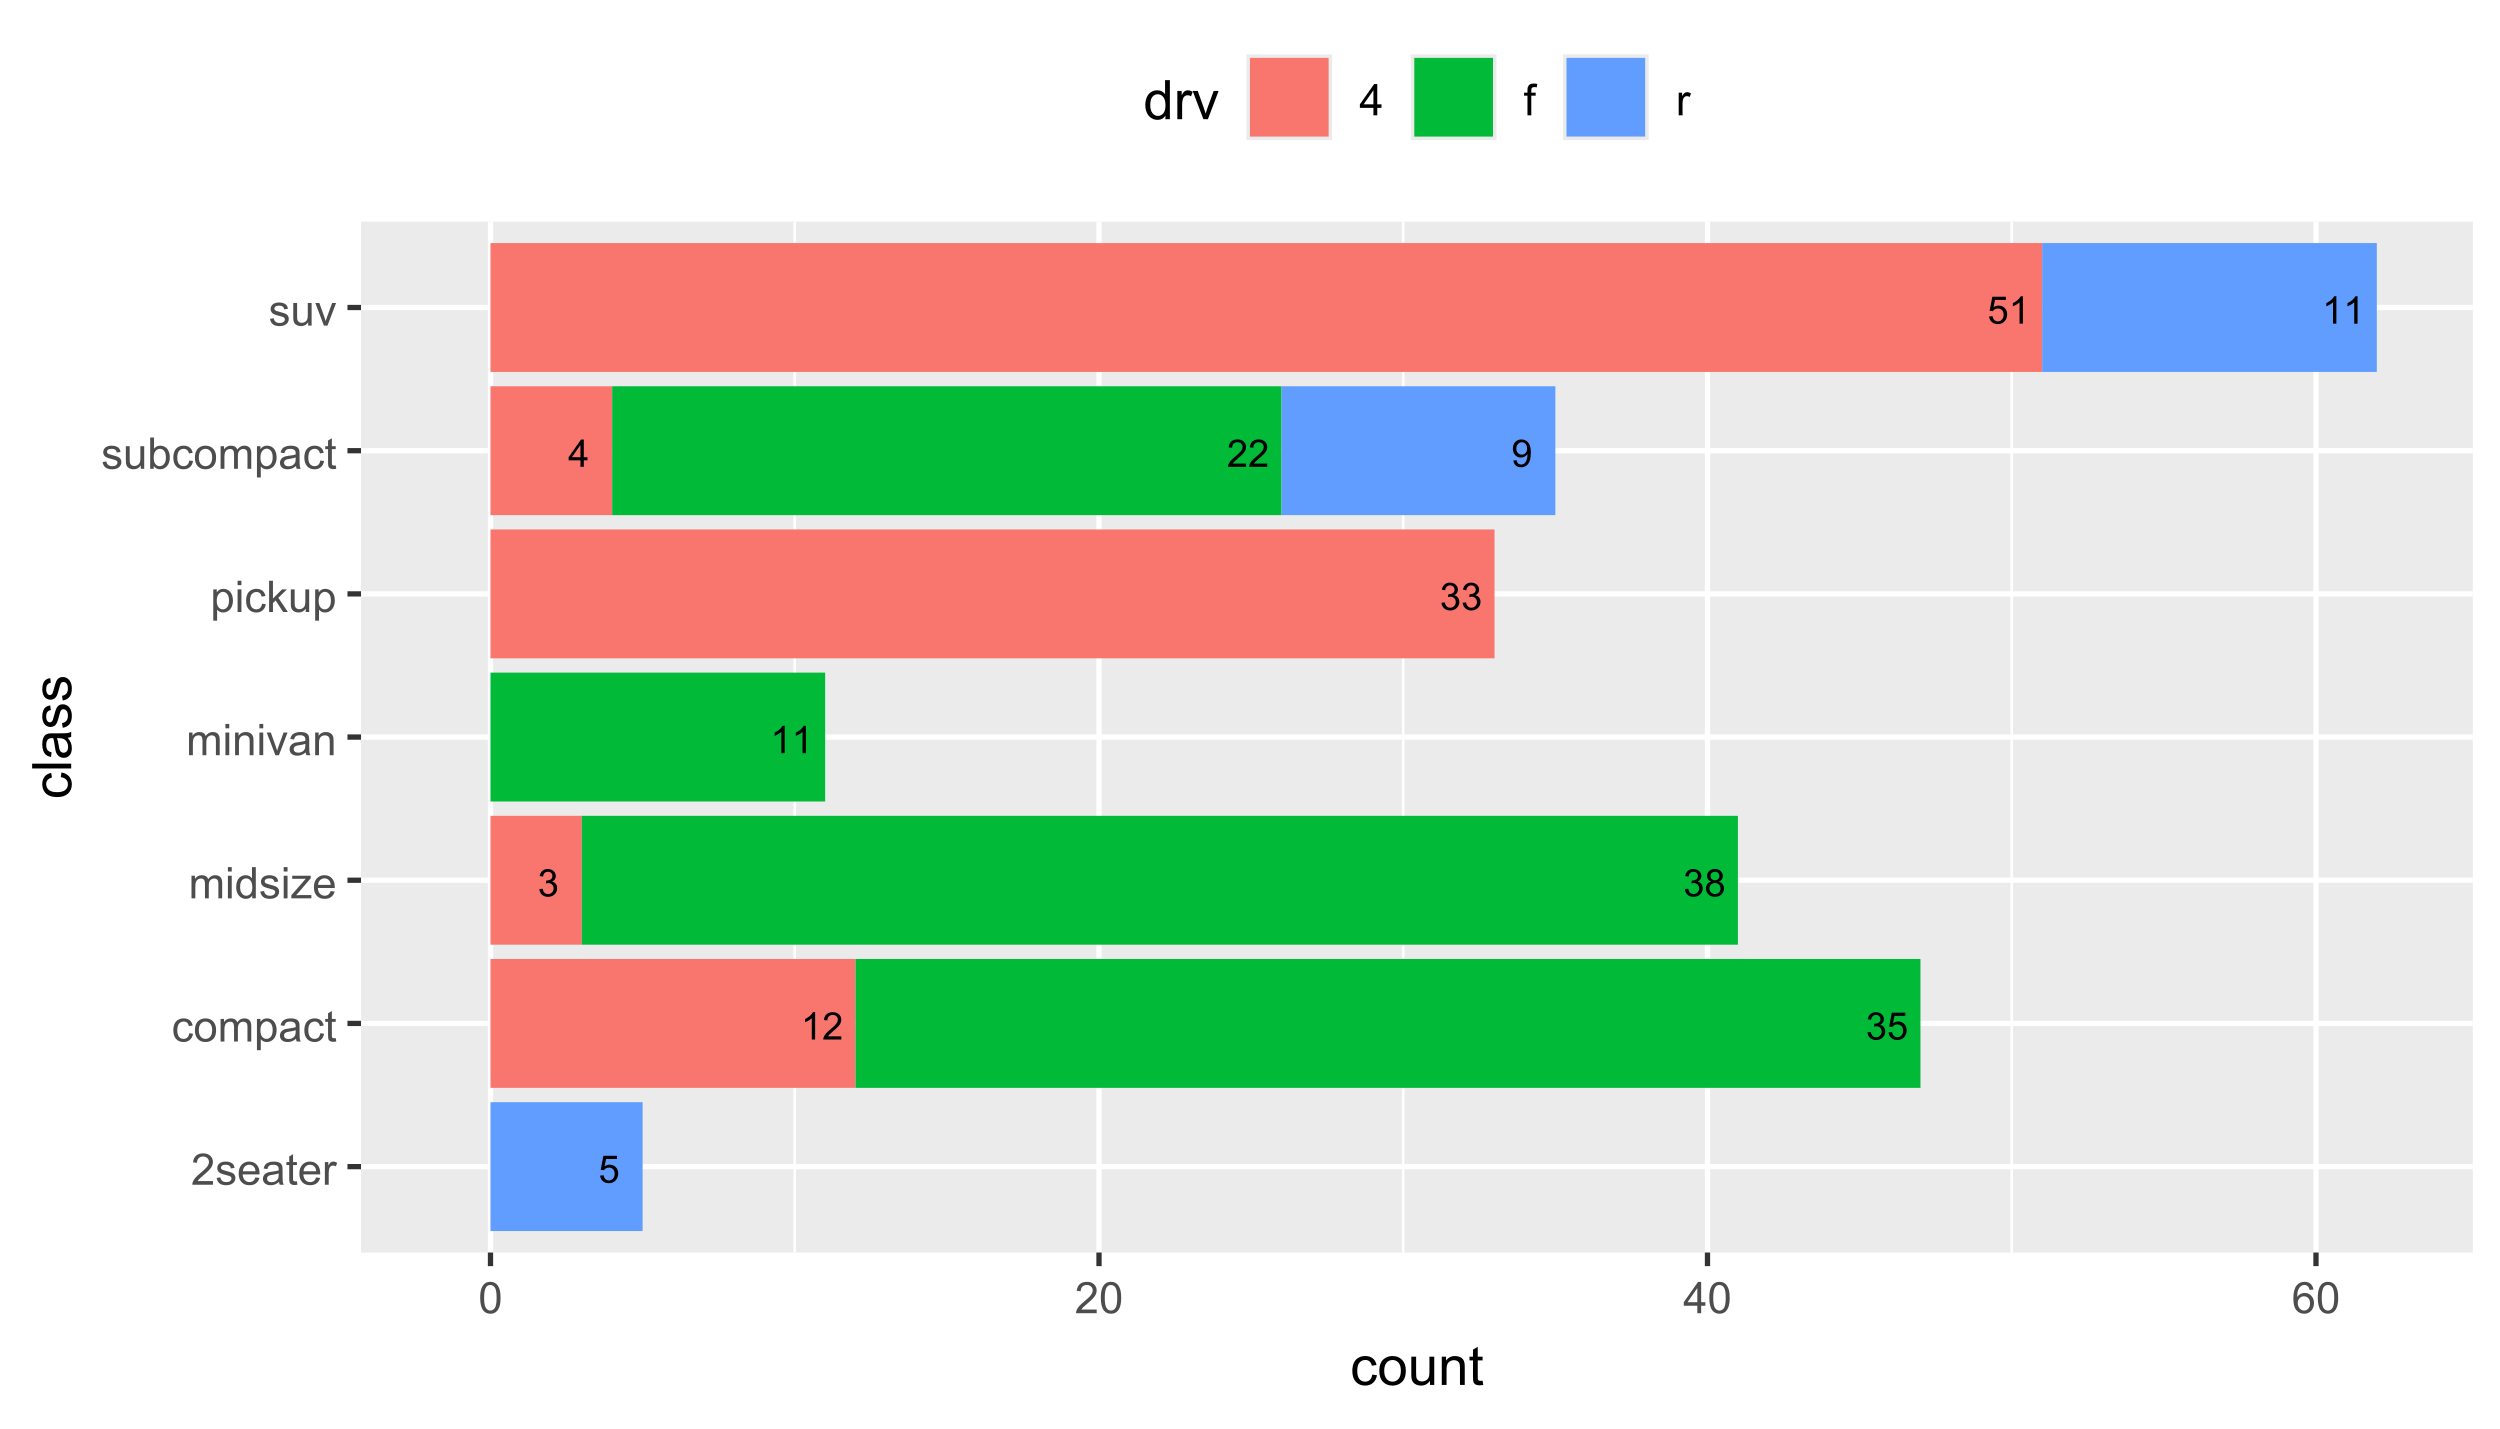 <?xml version="1.0" encoding="UTF-8"?>
<svg xmlns="http://www.w3.org/2000/svg" xmlns:xlink="http://www.w3.org/1999/xlink" width="504" height="288" viewBox="0 0 504 288">
<defs>
<g>
<g id="glyph-0-0">
<path d="M 2.863 0 L 2.188 0 L 2.188 -4.301 C 2.023 -4.148 1.812 -3.992 1.547 -3.836 C 1.285 -3.684 1.047 -3.566 0.836 -3.488 L 0.836 -4.141 C 1.215 -4.32 1.543 -4.535 1.828 -4.785 C 2.109 -5.039 2.309 -5.285 2.426 -5.523 L 2.863 -5.523 Z M 2.863 0 "/>
</g>
<g id="glyph-0-1">
<path d="M 3.867 -0.648 L 3.867 0 L 0.234 0 C 0.227 -0.164 0.254 -0.32 0.312 -0.469 C 0.402 -0.715 0.551 -0.961 0.754 -1.199 C 0.961 -1.441 1.254 -1.719 1.641 -2.031 C 2.238 -2.523 2.641 -2.91 2.852 -3.199 C 3.062 -3.484 3.164 -3.754 3.164 -4.012 C 3.164 -4.277 3.07 -4.504 2.879 -4.688 C 2.688 -4.871 2.438 -4.961 2.129 -4.961 C 1.805 -4.961 1.547 -4.863 1.352 -4.672 C 1.156 -4.477 1.055 -4.203 1.055 -3.859 L 0.359 -3.93 C 0.406 -4.449 0.586 -4.844 0.898 -5.113 C 1.207 -5.387 1.621 -5.523 2.145 -5.523 C 2.672 -5.523 3.09 -5.375 3.398 -5.082 C 3.707 -4.789 3.859 -4.426 3.859 -3.996 C 3.859 -3.773 3.816 -3.559 3.727 -3.348 C 3.637 -3.133 3.484 -2.91 3.277 -2.676 C 3.066 -2.441 2.723 -2.117 2.234 -1.707 C 1.832 -1.367 1.57 -1.137 1.457 -1.016 C 1.34 -0.895 1.246 -0.77 1.172 -0.648 Z M 3.867 -0.648 "/>
</g>
<g id="glyph-0-2">
<path d="M 0.324 -1.453 L 0.996 -1.543 C 1.074 -1.16 1.207 -0.883 1.395 -0.715 C 1.578 -0.547 1.809 -0.461 2.074 -0.461 C 2.391 -0.461 2.66 -0.57 2.879 -0.793 C 3.098 -1.012 3.207 -1.285 3.207 -1.609 C 3.207 -1.918 3.105 -2.176 2.902 -2.375 C 2.699 -2.578 2.441 -2.68 2.129 -2.68 C 2.004 -2.68 1.844 -2.652 1.652 -2.602 L 1.73 -3.195 C 1.773 -3.191 1.809 -3.188 1.84 -3.188 C 2.125 -3.188 2.383 -3.262 2.613 -3.414 C 2.844 -3.562 2.961 -3.793 2.961 -4.109 C 2.961 -4.355 2.875 -4.559 2.707 -4.723 C 2.539 -4.887 2.324 -4.965 2.059 -4.965 C 1.797 -4.965 1.578 -4.883 1.402 -4.719 C 1.227 -4.555 1.117 -4.305 1.066 -3.977 L 0.391 -4.098 C 0.473 -4.551 0.66 -4.898 0.953 -5.148 C 1.246 -5.398 1.609 -5.523 2.043 -5.523 C 2.344 -5.523 2.621 -5.457 2.875 -5.328 C 3.125 -5.199 3.32 -5.023 3.453 -4.801 C 3.586 -4.578 3.652 -4.344 3.652 -4.094 C 3.652 -3.855 3.59 -3.637 3.461 -3.445 C 3.336 -3.25 3.145 -3.094 2.895 -2.977 C 3.223 -2.902 3.473 -2.746 3.652 -2.512 C 3.832 -2.273 3.922 -1.98 3.922 -1.625 C 3.922 -1.145 3.75 -0.738 3.398 -0.402 C 3.047 -0.07 2.605 0.098 2.07 0.098 C 1.59 0.098 1.188 -0.047 0.867 -0.332 C 0.551 -0.621 0.367 -0.992 0.324 -1.453 Z M 0.324 -1.453 "/>
</g>
<g id="glyph-0-3">
<path d="M 2.484 0 L 2.484 -1.316 L 0.098 -1.316 L 0.098 -1.938 L 2.605 -5.5 L 3.16 -5.5 L 3.16 -1.938 L 3.902 -1.938 L 3.902 -1.316 L 3.16 -1.316 L 3.16 0 L 2.484 0 M 2.484 -1.938 L 2.484 -4.414 L 0.762 -1.938 Z M 2.484 -1.938 "/>
</g>
<g id="glyph-0-4">
<path d="M 0.32 -1.441 L 1.027 -1.5 C 1.082 -1.156 1.203 -0.895 1.395 -0.723 C 1.586 -0.547 1.816 -0.461 2.086 -0.461 C 2.41 -0.461 2.688 -0.582 2.91 -0.828 C 3.137 -1.074 3.25 -1.398 3.25 -1.805 C 3.25 -2.188 3.141 -2.492 2.926 -2.715 C 2.707 -2.938 2.426 -3.051 2.074 -3.051 C 1.855 -3.051 1.66 -3 1.484 -2.902 C 1.309 -2.801 1.172 -2.676 1.074 -2.516 L 0.438 -2.598 L 0.973 -5.426 L 3.707 -5.426 L 3.707 -4.777 L 1.512 -4.777 L 1.215 -3.301 C 1.547 -3.531 1.891 -3.645 2.254 -3.645 C 2.734 -3.645 3.141 -3.48 3.469 -3.148 C 3.801 -2.816 3.965 -2.387 3.965 -1.863 C 3.965 -1.367 3.82 -0.938 3.531 -0.574 C 3.176 -0.129 2.695 0.094 2.086 0.094 C 1.586 0.094 1.176 -0.047 0.859 -0.328 C 0.543 -0.605 0.363 -0.977 0.32 -1.441 Z M 0.32 -1.441 "/>
</g>
<g id="glyph-0-5">
<path d="M 1.359 -2.98 C 1.078 -3.086 0.871 -3.23 0.734 -3.422 C 0.602 -3.609 0.531 -3.84 0.531 -4.105 C 0.531 -4.504 0.676 -4.84 0.965 -5.113 C 1.25 -5.387 1.633 -5.523 2.113 -5.523 C 2.594 -5.523 2.977 -5.383 3.27 -5.102 C 3.562 -4.824 3.711 -4.484 3.711 -4.086 C 3.711 -3.828 3.645 -3.609 3.508 -3.418 C 3.375 -3.23 3.172 -3.086 2.898 -2.98 C 3.238 -2.871 3.496 -2.695 3.672 -2.449 C 3.848 -2.203 3.934 -1.91 3.934 -1.57 C 3.934 -1.102 3.77 -0.707 3.438 -0.387 C 3.102 -0.066 2.664 0.094 2.125 0.094 C 1.582 0.094 1.145 -0.066 0.809 -0.387 C 0.477 -0.711 0.312 -1.109 0.312 -1.59 C 0.312 -1.949 0.402 -2.246 0.582 -2.488 C 0.766 -2.73 1.023 -2.895 1.359 -2.98 M 1.223 -4.125 C 1.223 -3.867 1.305 -3.652 1.473 -3.488 C 1.641 -3.324 1.859 -3.242 2.125 -3.242 C 2.387 -3.242 2.602 -3.324 2.766 -3.488 C 2.934 -3.652 3.016 -3.852 3.016 -4.09 C 3.016 -4.336 2.93 -4.543 2.758 -4.715 C 2.586 -4.883 2.375 -4.965 2.121 -4.965 C 1.863 -4.965 1.648 -4.883 1.477 -4.719 C 1.309 -4.555 1.223 -4.355 1.223 -4.125 M 1.004 -1.586 C 1.004 -1.395 1.051 -1.207 1.141 -1.027 C 1.234 -0.848 1.371 -0.707 1.551 -0.609 C 1.73 -0.512 1.922 -0.461 2.129 -0.461 C 2.453 -0.461 2.719 -0.566 2.93 -0.773 C 3.141 -0.98 3.246 -1.242 3.246 -1.562 C 3.246 -1.891 3.137 -2.156 2.922 -2.371 C 2.703 -2.582 2.434 -2.691 2.109 -2.691 C 1.789 -2.691 1.527 -2.586 1.32 -2.375 C 1.109 -2.164 1.004 -1.902 1.004 -1.586 Z M 1.004 -1.586 "/>
</g>
<g id="glyph-0-6">
<path d="M 0.422 -1.273 L 1.07 -1.332 C 1.125 -1.027 1.23 -0.805 1.383 -0.668 C 1.539 -0.531 1.738 -0.461 1.98 -0.461 C 2.188 -0.461 2.371 -0.508 2.527 -0.605 C 2.684 -0.699 2.812 -0.824 2.91 -0.984 C 3.012 -1.145 3.094 -1.359 3.164 -1.629 C 3.23 -1.898 3.262 -2.172 3.262 -2.453 C 3.262 -2.484 3.262 -2.527 3.258 -2.59 C 3.125 -2.375 2.941 -2.199 2.707 -2.066 C 2.473 -1.93 2.219 -1.863 1.945 -1.863 C 1.492 -1.863 1.105 -2.031 0.793 -2.359 C 0.477 -2.691 0.32 -3.125 0.32 -3.664 C 0.32 -4.223 0.484 -4.672 0.812 -5.012 C 1.141 -5.352 1.555 -5.523 2.047 -5.523 C 2.406 -5.523 2.734 -5.426 3.027 -5.234 C 3.324 -5.039 3.551 -4.766 3.703 -4.41 C 3.859 -4.055 3.934 -3.539 3.934 -2.863 C 3.934 -2.16 3.859 -1.602 3.707 -1.184 C 3.555 -0.766 3.328 -0.449 3.023 -0.234 C 2.723 -0.016 2.371 0.094 1.965 0.094 C 1.535 0.094 1.184 -0.027 0.91 -0.266 C 0.641 -0.504 0.477 -0.84 0.422 -1.273 M 3.184 -3.699 C 3.184 -4.086 3.082 -4.395 2.875 -4.621 C 2.668 -4.848 2.422 -4.961 2.129 -4.961 C 1.832 -4.961 1.57 -4.84 1.348 -4.594 C 1.125 -4.352 1.012 -4.031 1.012 -3.641 C 1.012 -3.293 1.117 -3.008 1.328 -2.789 C 1.543 -2.57 1.801 -2.461 2.113 -2.461 C 2.426 -2.461 2.68 -2.57 2.883 -2.789 C 3.086 -3.008 3.184 -3.312 3.184 -3.699 Z M 3.184 -3.699 "/>
</g>
<g id="glyph-1-0">
<path d="M 4.43 -0.742 L 4.43 0 L 0.266 0 C 0.262 -0.188 0.289 -0.367 0.355 -0.539 C 0.461 -0.82 0.633 -1.102 0.867 -1.375 C 1.098 -1.648 1.438 -1.969 1.879 -2.328 C 2.562 -2.891 3.023 -3.336 3.266 -3.664 C 3.508 -3.992 3.625 -4.301 3.625 -4.594 C 3.625 -4.898 3.516 -5.16 3.297 -5.367 C 3.078 -5.578 2.793 -5.684 2.441 -5.684 C 2.066 -5.684 1.77 -5.574 1.547 -5.352 C 1.324 -5.125 1.211 -4.816 1.207 -4.422 L 0.414 -4.504 C 0.469 -5.098 0.672 -5.547 1.027 -5.859 C 1.383 -6.168 1.859 -6.324 2.457 -6.324 C 3.062 -6.324 3.539 -6.156 3.895 -5.824 C 4.246 -5.488 4.422 -5.07 4.422 -4.578 C 4.422 -4.324 4.371 -4.078 4.266 -3.832 C 4.164 -3.59 3.992 -3.332 3.754 -3.062 C 3.516 -2.793 3.117 -2.426 2.562 -1.957 C 2.098 -1.566 1.801 -1.301 1.668 -1.164 C 1.535 -1.023 1.426 -0.883 1.34 -0.742 Z M 4.43 -0.742 "/>
</g>
<g id="glyph-1-1">
<path d="M 0.27 -1.363 L 1.035 -1.484 C 1.078 -1.176 1.199 -0.941 1.395 -0.777 C 1.59 -0.613 1.863 -0.531 2.219 -0.531 C 2.574 -0.531 2.836 -0.605 3.008 -0.75 C 3.18 -0.895 3.266 -1.062 3.266 -1.258 C 3.266 -1.434 3.191 -1.57 3.039 -1.672 C 2.934 -1.742 2.668 -1.828 2.246 -1.934 C 1.68 -2.078 1.285 -2.199 1.066 -2.305 C 0.848 -2.41 0.684 -2.555 0.57 -2.738 C 0.457 -2.926 0.398 -3.129 0.398 -3.352 C 0.398 -3.555 0.445 -3.742 0.539 -3.918 C 0.633 -4.09 0.758 -4.234 0.918 -4.348 C 1.039 -4.438 1.203 -4.512 1.41 -4.574 C 1.621 -4.637 1.844 -4.668 2.078 -4.668 C 2.438 -4.668 2.754 -4.613 3.023 -4.512 C 3.293 -4.41 3.492 -4.27 3.621 -4.094 C 3.75 -3.918 3.84 -3.68 3.891 -3.387 L 3.133 -3.281 C 3.098 -3.52 3 -3.699 2.832 -3.832 C 2.668 -3.965 2.438 -4.031 2.137 -4.031 C 1.781 -4.031 1.527 -3.973 1.375 -3.855 C 1.223 -3.738 1.148 -3.598 1.148 -3.441 C 1.148 -3.34 1.18 -3.25 1.242 -3.172 C 1.305 -3.09 1.402 -3.02 1.539 -2.965 C 1.617 -2.938 1.844 -2.871 2.223 -2.766 C 2.77 -2.621 3.148 -2.5 3.367 -2.41 C 3.582 -2.316 3.754 -2.18 3.875 -2.004 C 4 -1.824 4.059 -1.605 4.062 -1.34 C 4.059 -1.082 3.984 -0.84 3.836 -0.613 C 3.684 -0.383 3.469 -0.207 3.184 -0.082 C 2.902 0.039 2.578 0.102 2.223 0.102 C 1.629 0.102 1.176 -0.02 0.867 -0.266 C 0.555 -0.512 0.355 -0.879 0.27 -1.363 Z M 0.27 -1.363 "/>
</g>
<g id="glyph-1-2">
<path d="M 3.703 -1.469 L 4.504 -1.371 C 4.379 -0.902 4.145 -0.543 3.805 -0.285 C 3.461 -0.027 3.027 0.102 2.496 0.102 C 1.828 0.102 1.301 -0.102 0.91 -0.512 C 0.52 -0.926 0.32 -1.5 0.32 -2.242 C 0.32 -3.012 0.52 -3.605 0.914 -4.031 C 1.312 -4.453 1.824 -4.668 2.453 -4.668 C 3.062 -4.668 3.562 -4.457 3.949 -4.043 C 4.336 -3.629 4.527 -3.043 4.527 -2.289 C 4.527 -2.246 4.527 -2.176 4.523 -2.086 L 1.121 -2.086 C 1.148 -1.582 1.293 -1.199 1.547 -0.934 C 1.801 -0.664 2.121 -0.531 2.5 -0.531 C 2.785 -0.531 3.027 -0.605 3.227 -0.758 C 3.426 -0.906 3.586 -1.145 3.703 -1.469 M 1.164 -2.719 L 3.711 -2.719 C 3.68 -3.105 3.582 -3.391 3.422 -3.582 C 3.176 -3.883 2.855 -4.031 2.461 -4.031 C 2.105 -4.031 1.809 -3.91 1.566 -3.676 C 1.324 -3.438 1.191 -3.117 1.164 -2.719 Z M 1.164 -2.719 "/>
</g>
<g id="glyph-1-3">
<path d="M 3.559 -0.562 C 3.27 -0.32 2.996 -0.148 2.73 -0.047 C 2.465 0.055 2.18 0.102 1.879 0.102 C 1.375 0.102 0.992 -0.02 0.723 -0.266 C 0.453 -0.508 0.316 -0.82 0.316 -1.203 C 0.316 -1.426 0.367 -1.629 0.469 -1.816 C 0.57 -2 0.707 -2.148 0.871 -2.262 C 1.035 -2.371 1.219 -2.457 1.426 -2.516 C 1.578 -2.555 1.809 -2.594 2.113 -2.629 C 2.738 -2.703 3.199 -2.793 3.492 -2.895 C 3.496 -3.004 3.496 -3.07 3.496 -3.098 C 3.496 -3.414 3.426 -3.637 3.277 -3.766 C 3.082 -3.938 2.789 -4.027 2.398 -4.027 C 2.035 -4.027 1.766 -3.961 1.594 -3.836 C 1.418 -3.707 1.289 -3.48 1.207 -3.16 L 0.453 -3.262 C 0.52 -3.586 0.633 -3.848 0.789 -4.047 C 0.949 -4.246 1.176 -4.398 1.473 -4.504 C 1.773 -4.613 2.117 -4.668 2.508 -4.668 C 2.898 -4.668 3.215 -4.621 3.461 -4.527 C 3.703 -4.438 3.883 -4.32 3.996 -4.184 C 4.109 -4.043 4.191 -3.867 4.238 -3.656 C 4.262 -3.523 4.273 -3.289 4.273 -2.945 L 4.273 -1.914 C 4.273 -1.191 4.293 -0.738 4.324 -0.547 C 4.359 -0.355 4.422 -0.176 4.52 0 L 3.711 0 C 3.633 -0.16 3.582 -0.348 3.559 -0.562 M 3.492 -2.289 C 3.211 -2.176 2.793 -2.078 2.23 -2 C 1.91 -1.953 1.688 -1.902 1.555 -1.844 C 1.422 -1.785 1.32 -1.703 1.25 -1.594 C 1.18 -1.48 1.145 -1.359 1.145 -1.227 C 1.145 -1.02 1.223 -0.848 1.379 -0.711 C 1.535 -0.57 1.762 -0.504 2.062 -0.504 C 2.359 -0.504 2.625 -0.566 2.859 -0.699 C 3.09 -0.828 3.262 -1.008 3.367 -1.234 C 3.453 -1.406 3.492 -1.664 3.492 -2.008 Z M 3.492 -2.289 "/>
</g>
<g id="glyph-1-4">
<path d="M 2.27 -0.691 L 2.379 -0.008 C 2.164 0.039 1.969 0.059 1.797 0.059 C 1.516 0.059 1.297 0.016 1.145 -0.074 C 0.988 -0.16 0.879 -0.277 0.816 -0.422 C 0.754 -0.566 0.723 -0.871 0.723 -1.336 L 0.723 -3.961 L 0.156 -3.961 L 0.156 -4.562 L 0.723 -4.562 L 0.723 -5.695 L 1.492 -6.156 L 1.492 -4.562 L 2.27 -4.562 L 2.27 -3.961 L 1.492 -3.961 L 1.492 -1.293 C 1.492 -1.074 1.504 -0.93 1.531 -0.867 C 1.559 -0.805 1.602 -0.754 1.664 -0.719 C 1.727 -0.68 1.816 -0.66 1.93 -0.66 C 2.016 -0.66 2.129 -0.672 2.27 -0.691 Z M 2.27 -0.691 "/>
</g>
<g id="glyph-1-5">
<path d="M 0.57 0 L 0.57 -4.562 L 1.266 -4.562 L 1.266 -3.871 C 1.445 -4.195 1.609 -4.41 1.758 -4.512 C 1.91 -4.613 2.074 -4.668 2.258 -4.668 C 2.516 -4.668 2.781 -4.582 3.051 -4.418 L 2.785 -3.699 C 2.594 -3.812 2.406 -3.867 2.219 -3.867 C 2.047 -3.867 1.895 -3.816 1.762 -3.715 C 1.629 -3.613 1.531 -3.473 1.473 -3.293 C 1.387 -3.016 1.344 -2.715 1.344 -2.391 L 1.344 0 Z M 0.57 0 "/>
</g>
<g id="glyph-1-6">
<path d="M 3.559 -1.672 L 4.32 -1.574 C 4.234 -1.047 4.023 -0.637 3.68 -0.34 C 3.34 -0.047 2.918 0.102 2.418 0.102 C 1.793 0.102 1.293 -0.102 0.914 -0.508 C 0.535 -0.918 0.344 -1.504 0.344 -2.266 C 0.344 -2.758 0.426 -3.188 0.59 -3.559 C 0.754 -3.926 1 -4.203 1.336 -4.391 C 1.668 -4.574 2.031 -4.668 2.422 -4.668 C 2.918 -4.668 3.324 -4.543 3.641 -4.289 C 3.953 -4.039 4.156 -3.684 4.246 -3.223 L 3.492 -3.105 C 3.422 -3.414 3.297 -3.645 3.113 -3.797 C 2.93 -3.953 2.711 -4.031 2.453 -4.031 C 2.062 -4.031 1.746 -3.891 1.504 -3.613 C 1.262 -3.332 1.141 -2.891 1.141 -2.285 C 1.141 -1.672 1.258 -1.227 1.492 -0.949 C 1.727 -0.672 2.031 -0.531 2.41 -0.531 C 2.715 -0.531 2.969 -0.625 3.172 -0.812 C 3.375 -1 3.504 -1.285 3.559 -1.672 Z M 3.559 -1.672 "/>
</g>
<g id="glyph-1-7">
<path d="M 0.293 -2.281 C 0.293 -3.125 0.527 -3.754 0.996 -4.16 C 1.391 -4.496 1.867 -4.668 2.434 -4.668 C 3.059 -4.668 3.57 -4.461 3.969 -4.051 C 4.367 -3.641 4.566 -3.07 4.566 -2.348 C 4.566 -1.758 4.48 -1.297 4.305 -0.961 C 4.129 -0.625 3.871 -0.363 3.535 -0.176 C 3.199 0.012 2.832 0.102 2.434 0.102 C 1.793 0.102 1.277 -0.102 0.883 -0.512 C 0.488 -0.922 0.293 -1.512 0.293 -2.281 M 1.086 -2.281 C 1.086 -1.699 1.215 -1.258 1.469 -0.969 C 1.723 -0.68 2.047 -0.531 2.434 -0.531 C 2.816 -0.531 3.137 -0.68 3.391 -0.973 C 3.645 -1.262 3.773 -1.707 3.773 -2.309 C 3.773 -2.871 3.645 -3.301 3.387 -3.59 C 3.133 -3.879 2.812 -4.027 2.434 -4.027 C 2.047 -4.027 1.723 -3.883 1.469 -3.594 C 1.215 -3.305 1.086 -2.867 1.086 -2.281 Z M 1.086 -2.281 "/>
</g>
<g id="glyph-1-8">
<path d="M 0.578 0 L 0.578 -4.562 L 1.273 -4.562 L 1.273 -3.922 C 1.414 -4.148 1.605 -4.328 1.844 -4.461 C 2.082 -4.598 2.352 -4.668 2.656 -4.668 C 2.992 -4.668 3.27 -4.598 3.488 -4.457 C 3.703 -4.316 3.855 -4.121 3.945 -3.867 C 4.305 -4.398 4.773 -4.668 5.355 -4.668 C 5.805 -4.668 6.156 -4.543 6.398 -4.289 C 6.641 -4.039 6.762 -3.652 6.762 -3.133 L 6.762 0 L 5.996 0 L 5.996 -2.875 C 5.996 -3.184 5.969 -3.406 5.918 -3.543 C 5.867 -3.68 5.777 -3.789 5.645 -3.871 C 5.516 -3.953 5.359 -3.996 5.184 -3.996 C 4.859 -3.996 4.594 -3.891 4.383 -3.676 C 4.172 -3.461 4.066 -3.121 4.066 -2.652 L 4.066 0 L 3.293 0 L 3.293 -2.965 C 3.293 -3.309 3.227 -3.566 3.102 -3.738 C 2.977 -3.91 2.77 -3.996 2.484 -3.996 C 2.266 -3.996 2.066 -3.938 1.879 -3.824 C 1.695 -3.711 1.562 -3.543 1.477 -3.32 C 1.395 -3.102 1.352 -2.781 1.352 -2.367 L 1.352 0 Z M 0.578 0 "/>
</g>
<g id="glyph-1-9">
<path d="M 0.578 1.75 L 0.578 -4.562 L 1.285 -4.562 L 1.285 -3.969 C 1.449 -4.203 1.637 -4.375 1.848 -4.492 C 2.059 -4.609 2.309 -4.668 2.609 -4.668 C 2.996 -4.668 3.34 -4.566 3.641 -4.367 C 3.938 -4.164 4.164 -3.883 4.312 -3.516 C 4.465 -3.152 4.543 -2.75 4.543 -2.316 C 4.543 -1.848 4.457 -1.43 4.289 -1.055 C 4.121 -0.68 3.879 -0.395 3.559 -0.195 C 3.242 0.004 2.906 0.102 2.551 0.102 C 2.293 0.102 2.062 0.047 1.859 -0.059 C 1.652 -0.168 1.484 -0.305 1.352 -0.473 L 1.352 1.75 L 0.578 1.75 M 1.281 -2.258 C 1.281 -1.668 1.398 -1.234 1.637 -0.953 C 1.875 -0.672 2.164 -0.531 2.5 -0.531 C 2.844 -0.531 3.141 -0.68 3.383 -0.969 C 3.629 -1.258 3.75 -1.711 3.75 -2.32 C 3.75 -2.902 3.633 -3.336 3.391 -3.625 C 3.152 -3.914 2.867 -4.059 2.535 -4.062 C 2.207 -4.059 1.914 -3.906 1.66 -3.598 C 1.406 -3.289 1.281 -2.844 1.281 -2.258 Z M 1.281 -2.258 "/>
</g>
<g id="glyph-1-10">
<path d="M 0.586 -5.41 L 0.586 -6.301 L 1.359 -6.301 L 1.359 -5.41 L 0.586 -5.41 M 0.586 0 L 0.586 -4.562 L 1.359 -4.562 L 1.359 0 Z M 0.586 0 "/>
</g>
<g id="glyph-1-11">
<path d="M 3.539 0 L 3.539 -0.574 C 3.25 -0.125 2.824 0.102 2.266 0.102 C 1.902 0.102 1.566 0.004 1.262 -0.199 C 0.957 -0.398 0.719 -0.68 0.551 -1.039 C 0.383 -1.398 0.301 -1.809 0.301 -2.277 C 0.301 -2.734 0.375 -3.145 0.527 -3.516 C 0.68 -3.887 0.906 -4.172 1.211 -4.371 C 1.516 -4.566 1.855 -4.668 2.23 -4.668 C 2.504 -4.668 2.75 -4.609 2.965 -4.492 C 3.18 -4.375 3.355 -4.227 3.488 -4.039 L 3.488 -6.301 L 4.258 -6.301 L 4.258 0 L 3.539 0 M 1.094 -2.277 C 1.094 -1.691 1.219 -1.258 1.465 -0.969 C 1.711 -0.676 2.004 -0.531 2.336 -0.531 C 2.676 -0.531 2.961 -0.672 3.199 -0.949 C 3.434 -1.223 3.555 -1.645 3.555 -2.211 C 3.555 -2.836 3.434 -3.297 3.191 -3.59 C 2.953 -3.879 2.656 -4.027 2.305 -4.027 C 1.961 -4.027 1.672 -3.887 1.441 -3.605 C 1.211 -3.324 1.094 -2.883 1.094 -2.277 Z M 1.094 -2.277 "/>
</g>
<g id="glyph-1-12">
<path d="M 0.172 0 L 0.172 -0.629 L 3.078 -3.961 C 2.746 -3.945 2.457 -3.938 2.203 -3.938 L 0.344 -3.938 L 0.344 -4.562 L 4.074 -4.562 L 4.074 -4.051 L 1.602 -1.156 L 1.125 -0.629 C 1.473 -0.652 1.797 -0.664 2.102 -0.664 L 4.211 -0.664 L 4.211 0 Z M 0.172 0 "/>
</g>
<g id="glyph-1-13">
<path d="M 0.578 0 L 0.578 -4.562 L 1.277 -4.562 L 1.277 -3.914 C 1.609 -4.414 2.094 -4.668 2.727 -4.668 C 3.004 -4.668 3.258 -4.617 3.488 -4.52 C 3.719 -4.418 3.891 -4.289 4.004 -4.129 C 4.121 -3.969 4.199 -3.777 4.246 -3.559 C 4.273 -3.414 4.289 -3.164 4.289 -2.805 L 4.289 0 L 3.516 0 L 3.516 -2.777 C 3.516 -3.09 3.484 -3.328 3.426 -3.484 C 3.363 -3.641 3.258 -3.762 3.105 -3.855 C 2.953 -3.949 2.773 -3.996 2.566 -3.996 C 2.234 -3.996 1.953 -3.891 1.711 -3.684 C 1.473 -3.473 1.352 -3.078 1.352 -2.492 L 1.352 0 Z M 0.578 0 "/>
</g>
<g id="glyph-1-14">
<path d="M 1.848 0 L 0.113 -4.562 L 0.93 -4.562 L 1.906 -1.832 C 2.016 -1.535 2.109 -1.23 2.199 -0.91 C 2.27 -1.152 2.363 -1.441 2.488 -1.777 L 3.504 -4.562 L 4.297 -4.562 L 2.57 0 Z M 1.848 0 "/>
</g>
<g id="glyph-1-15">
<path d="M 0.586 0 L 0.586 -6.301 L 1.359 -6.301 L 1.359 -2.707 L 3.188 -4.562 L 4.188 -4.562 L 2.445 -2.871 L 4.367 0 L 3.41 0 L 1.902 -2.332 L 1.359 -1.809 L 1.359 0 Z M 0.586 0 "/>
</g>
<g id="glyph-1-16">
<path d="M 3.57 0 L 3.57 -0.672 C 3.215 -0.156 2.734 0.102 2.121 0.102 C 1.852 0.102 1.602 0.051 1.367 -0.051 C 1.137 -0.156 0.961 -0.285 0.848 -0.441 C 0.734 -0.598 0.656 -0.789 0.609 -1.016 C 0.578 -1.164 0.562 -1.406 0.562 -1.734 L 0.562 -4.562 L 1.336 -4.562 L 1.336 -2.031 C 1.336 -1.629 1.352 -1.355 1.383 -1.215 C 1.434 -1.012 1.535 -0.852 1.691 -0.738 C 1.852 -0.621 2.047 -0.562 2.277 -0.562 C 2.508 -0.562 2.727 -0.621 2.93 -0.742 C 3.133 -0.859 3.277 -1.023 3.363 -1.227 C 3.445 -1.43 3.488 -1.73 3.488 -2.117 L 3.488 -4.562 L 4.262 -4.562 L 4.262 0 Z M 3.57 0 "/>
</g>
<g id="glyph-1-17">
<path d="M 1.293 0 L 0.574 0 L 0.574 -6.301 L 1.348 -6.301 L 1.348 -4.051 C 1.676 -4.461 2.094 -4.668 2.602 -4.668 C 2.879 -4.668 3.145 -4.609 3.398 -4.496 C 3.648 -4.383 3.855 -4.223 4.016 -4.02 C 4.176 -3.816 4.305 -3.566 4.395 -3.277 C 4.488 -2.988 4.531 -2.68 4.531 -2.352 C 4.531 -1.57 4.34 -0.965 3.953 -0.539 C 3.566 -0.109 3.102 0.102 2.562 0.102 C 2.023 0.102 1.602 -0.121 1.293 -0.57 L 1.293 0 M 1.285 -2.316 C 1.285 -1.77 1.359 -1.375 1.508 -1.129 C 1.75 -0.73 2.082 -0.531 2.496 -0.531 C 2.836 -0.531 3.125 -0.68 3.375 -0.973 C 3.621 -1.266 3.742 -1.703 3.742 -2.285 C 3.742 -2.883 3.625 -3.32 3.387 -3.605 C 3.152 -3.891 2.867 -4.031 2.531 -4.031 C 2.191 -4.031 1.902 -3.883 1.656 -3.59 C 1.406 -3.297 1.285 -2.871 1.285 -2.316 Z M 1.285 -2.316 "/>
</g>
<g id="glyph-1-18">
<path d="M 0.367 -3.105 C 0.367 -3.852 0.441 -4.449 0.594 -4.906 C 0.75 -5.359 0.977 -5.711 1.277 -5.957 C 1.582 -6.203 1.961 -6.324 2.418 -6.324 C 2.758 -6.324 3.055 -6.258 3.309 -6.121 C 3.562 -5.984 3.773 -5.789 3.941 -5.531 C 4.105 -5.277 4.238 -4.965 4.332 -4.594 C 4.426 -4.227 4.473 -3.73 4.473 -3.105 C 4.473 -2.367 4.398 -1.77 4.246 -1.316 C 4.094 -0.863 3.867 -0.512 3.562 -0.266 C 3.262 -0.016 2.879 0.109 2.418 0.109 C 1.812 0.109 1.336 -0.109 0.988 -0.547 C 0.574 -1.07 0.367 -1.922 0.367 -3.105 M 1.16 -3.105 C 1.16 -2.074 1.281 -1.383 1.523 -1.043 C 1.766 -0.699 2.062 -0.527 2.418 -0.527 C 2.773 -0.527 3.074 -0.699 3.316 -1.043 C 3.559 -1.387 3.68 -2.074 3.68 -3.105 C 3.68 -4.145 3.559 -4.832 3.316 -5.172 C 3.074 -5.516 2.773 -5.684 2.41 -5.684 C 2.055 -5.684 1.773 -5.535 1.559 -5.234 C 1.293 -4.852 1.16 -4.141 1.16 -3.105 Z M 1.16 -3.105 "/>
</g>
<g id="glyph-1-19">
<path d="M 2.844 0 L 2.844 -1.508 L 0.113 -1.508 L 0.113 -2.219 L 2.988 -6.301 L 3.617 -6.301 L 3.617 -2.219 L 4.469 -2.219 L 4.469 -1.508 L 3.617 -1.508 L 3.617 0 L 2.844 0 M 2.844 -2.219 L 2.844 -5.059 L 0.871 -2.219 Z M 2.844 -2.219 "/>
</g>
<g id="glyph-1-20">
<path d="M 4.379 -4.758 L 3.609 -4.695 C 3.539 -5 3.441 -5.219 3.316 -5.359 C 3.109 -5.578 2.852 -5.688 2.543 -5.688 C 2.297 -5.688 2.082 -5.621 1.895 -5.484 C 1.652 -5.305 1.461 -5.047 1.32 -4.703 C 1.18 -4.363 1.105 -3.879 1.102 -3.25 C 1.285 -3.531 1.516 -3.742 1.785 -3.879 C 2.051 -4.016 2.336 -4.086 2.629 -4.086 C 3.145 -4.086 3.586 -3.898 3.945 -3.516 C 4.309 -3.137 4.492 -2.648 4.492 -2.047 C 4.492 -1.648 4.406 -1.281 4.234 -0.941 C 4.062 -0.605 3.828 -0.344 3.531 -0.164 C 3.234 0.016 2.895 0.109 2.52 0.109 C 1.875 0.109 1.348 -0.129 0.941 -0.605 C 0.535 -1.078 0.332 -1.859 0.332 -2.949 C 0.332 -4.164 0.555 -5.051 1.004 -5.602 C 1.398 -6.086 1.926 -6.324 2.59 -6.324 C 3.086 -6.324 3.492 -6.188 3.809 -5.91 C 4.125 -5.629 4.316 -5.246 4.379 -4.758 M 1.219 -2.039 C 1.219 -1.773 1.277 -1.52 1.391 -1.277 C 1.504 -1.031 1.66 -0.848 1.863 -0.719 C 2.066 -0.594 2.281 -0.527 2.504 -0.527 C 2.832 -0.527 3.113 -0.66 3.348 -0.926 C 3.582 -1.188 3.699 -1.547 3.699 -2 C 3.699 -2.434 3.582 -2.777 3.352 -3.027 C 3.121 -3.277 2.828 -3.402 2.477 -3.402 C 2.125 -3.402 1.828 -3.277 1.586 -3.027 C 1.344 -2.777 1.219 -2.449 1.219 -2.039 Z M 1.219 -2.039 "/>
</g>
<g id="glyph-1-21">
<path d="M 0.766 0 L 0.766 -3.961 L 0.082 -3.961 L 0.082 -4.562 L 0.766 -4.562 L 0.766 -5.047 C 0.766 -5.355 0.793 -5.582 0.848 -5.73 C 0.922 -5.934 1.051 -6.094 1.238 -6.219 C 1.426 -6.344 1.691 -6.406 2.027 -6.406 C 2.246 -6.406 2.488 -6.383 2.75 -6.328 L 2.633 -5.656 C 2.473 -5.684 2.32 -5.699 2.18 -5.699 C 1.945 -5.699 1.777 -5.648 1.68 -5.547 C 1.582 -5.445 1.535 -5.258 1.535 -4.984 L 1.535 -4.562 L 2.422 -4.562 L 2.422 -3.961 L 1.535 -3.961 L 1.535 0 Z M 0.766 0 "/>
</g>
<g id="glyph-2-0">
<path d="M 4.445 -2.09 L 5.398 -1.965 C 5.293 -1.312 5.027 -0.797 4.602 -0.426 C 4.172 -0.055 3.648 0.129 3.023 0.129 C 2.242 0.129 1.617 -0.125 1.141 -0.637 C 0.668 -1.148 0.43 -1.879 0.43 -2.832 C 0.43 -3.445 0.531 -3.984 0.734 -4.445 C 0.941 -4.91 1.25 -5.254 1.668 -5.488 C 2.086 -5.719 2.539 -5.832 3.031 -5.832 C 3.648 -5.832 4.156 -5.676 4.551 -5.363 C 4.941 -5.051 5.195 -4.605 5.305 -4.027 L 4.367 -3.883 C 4.277 -4.266 4.117 -4.555 3.891 -4.75 C 3.664 -4.941 3.391 -5.039 3.066 -5.039 C 2.578 -5.039 2.184 -4.863 1.879 -4.516 C 1.574 -4.164 1.422 -3.613 1.422 -2.859 C 1.422 -2.09 1.57 -1.535 1.863 -1.188 C 2.156 -0.84 2.539 -0.664 3.012 -0.664 C 3.395 -0.664 3.711 -0.781 3.965 -1.016 C 4.219 -1.246 4.379 -1.605 4.445 -2.09 Z M 4.445 -2.09 "/>
</g>
<g id="glyph-2-1">
<path d="M 0.367 -2.852 C 0.367 -3.91 0.66 -4.691 1.246 -5.199 C 1.738 -5.621 2.336 -5.832 3.039 -5.832 C 3.824 -5.832 4.465 -5.574 4.961 -5.062 C 5.461 -4.547 5.711 -3.84 5.711 -2.934 C 5.711 -2.199 5.598 -1.621 5.379 -1.199 C 5.16 -0.781 4.84 -0.453 4.418 -0.219 C 3.996 0.012 3.539 0.129 3.039 0.129 C 2.242 0.129 1.598 -0.129 1.105 -0.641 C 0.613 -1.152 0.367 -1.891 0.367 -2.852 M 1.359 -2.852 C 1.359 -2.121 1.52 -1.574 1.836 -1.211 C 2.156 -0.848 2.555 -0.664 3.039 -0.664 C 3.52 -0.664 3.918 -0.848 4.238 -1.215 C 4.555 -1.578 4.715 -2.137 4.715 -2.883 C 4.715 -3.59 4.555 -4.125 4.234 -4.488 C 3.914 -4.852 3.516 -5.031 3.039 -5.031 C 2.555 -5.031 2.156 -4.852 1.836 -4.492 C 1.52 -4.129 1.359 -3.582 1.359 -2.852 Z M 1.359 -2.852 "/>
</g>
<g id="glyph-2-2">
<path d="M 4.465 0 L 4.465 -0.836 C 4.02 -0.195 3.414 0.129 2.652 0.129 C 2.316 0.129 2.004 0.062 1.711 -0.062 C 1.418 -0.195 1.203 -0.355 1.062 -0.551 C 0.918 -0.746 0.82 -0.984 0.762 -1.266 C 0.723 -1.457 0.703 -1.758 0.703 -2.172 L 0.703 -5.703 L 1.672 -5.703 L 1.672 -2.539 C 1.672 -2.035 1.691 -1.695 1.73 -1.52 C 1.789 -1.266 1.918 -1.066 2.117 -0.922 C 2.312 -0.777 2.555 -0.703 2.848 -0.703 C 3.137 -0.703 3.41 -0.777 3.664 -0.926 C 3.918 -1.074 4.098 -1.277 4.203 -1.535 C 4.309 -1.789 4.359 -2.16 4.359 -2.648 L 4.359 -5.703 L 5.328 -5.703 L 5.328 0 Z M 4.465 0 "/>
</g>
<g id="glyph-2-3">
<path d="M 0.727 0 L 0.727 -5.703 L 1.594 -5.703 L 1.594 -4.895 C 2.016 -5.52 2.621 -5.832 3.41 -5.832 C 3.754 -5.832 4.07 -5.77 4.359 -5.648 C 4.648 -5.523 4.863 -5.363 5.008 -5.16 C 5.148 -4.961 5.25 -4.723 5.305 -4.445 C 5.344 -4.27 5.359 -3.953 5.359 -3.508 L 5.359 0 L 4.395 0 L 4.395 -3.469 C 4.395 -3.863 4.355 -4.156 4.281 -4.352 C 4.207 -4.547 4.07 -4.703 3.879 -4.82 C 3.688 -4.938 3.465 -4.996 3.207 -4.996 C 2.793 -4.996 2.438 -4.863 2.141 -4.602 C 1.84 -4.34 1.691 -3.844 1.691 -3.117 L 1.691 0 Z M 0.727 0 "/>
</g>
<g id="glyph-2-4">
<path d="M 2.836 -0.863 L 2.977 -0.012 C 2.703 0.047 2.461 0.074 2.246 0.074 C 1.895 0.074 1.621 0.02 1.43 -0.09 C 1.234 -0.203 1.098 -0.348 1.02 -0.527 C 0.941 -0.711 0.902 -1.09 0.902 -1.672 L 0.902 -4.953 L 0.195 -4.953 L 0.195 -5.703 L 0.902 -5.703 L 0.902 -7.117 L 1.863 -7.695 L 1.863 -5.703 L 2.836 -5.703 L 2.836 -4.953 L 1.863 -4.953 L 1.863 -1.617 C 1.863 -1.34 1.879 -1.164 1.914 -1.086 C 1.949 -1.008 2.004 -0.945 2.082 -0.898 C 2.16 -0.852 2.27 -0.828 2.41 -0.828 C 2.52 -0.828 2.66 -0.84 2.836 -0.863 Z M 2.836 -0.863 "/>
</g>
<g id="glyph-2-5">
<path d="M 4.426 0 L 4.426 -0.719 C 4.062 -0.152 3.531 0.129 2.832 0.129 C 2.375 0.129 1.957 0.004 1.578 -0.246 C 1.195 -0.496 0.898 -0.848 0.691 -1.297 C 0.48 -1.746 0.375 -2.262 0.375 -2.848 C 0.375 -3.414 0.473 -3.934 0.66 -4.395 C 0.852 -4.859 1.137 -5.215 1.516 -5.461 C 1.895 -5.711 2.32 -5.832 2.789 -5.832 C 3.133 -5.832 3.438 -5.762 3.707 -5.617 C 3.977 -5.469 4.191 -5.281 4.359 -5.047 L 4.359 -7.875 L 5.324 -7.875 L 5.324 0 L 4.426 0 M 1.371 -2.848 C 1.371 -2.117 1.523 -1.57 1.832 -1.207 C 2.141 -0.848 2.504 -0.664 2.922 -0.664 C 3.344 -0.664 3.703 -0.84 4 -1.184 C 4.293 -1.531 4.441 -2.059 4.441 -2.766 C 4.441 -3.547 4.293 -4.121 3.992 -4.484 C 3.691 -4.852 3.32 -5.031 2.879 -5.031 C 2.449 -5.031 2.09 -4.855 1.801 -4.508 C 1.516 -4.156 1.371 -3.602 1.371 -2.848 Z M 1.371 -2.848 "/>
</g>
<g id="glyph-2-6">
<path d="M 0.715 0 L 0.715 -5.703 L 1.586 -5.703 L 1.586 -4.84 C 1.805 -5.242 2.012 -5.512 2.199 -5.641 C 2.387 -5.77 2.594 -5.832 2.82 -5.832 C 3.145 -5.832 3.477 -5.73 3.812 -5.523 L 3.48 -4.625 C 3.242 -4.766 3.008 -4.832 2.773 -4.836 C 2.559 -4.832 2.371 -4.77 2.203 -4.645 C 2.035 -4.516 1.914 -4.34 1.844 -4.113 C 1.734 -3.77 1.68 -3.395 1.68 -2.984 L 1.68 0 Z M 0.715 0 "/>
</g>
<g id="glyph-2-7">
<path d="M 2.309 0 L 0.141 -5.703 L 1.16 -5.703 L 2.383 -2.289 C 2.516 -1.918 2.641 -1.535 2.75 -1.141 C 2.836 -1.438 2.957 -1.801 3.109 -2.223 L 4.379 -5.703 L 5.371 -5.703 L 3.211 0 Z M 2.309 0 "/>
</g>
<g id="glyph-3-0">
<path d="M -2.09 -4.445 L -1.965 -5.398 C -1.309 -5.293 -0.797 -5.027 -0.426 -4.602 C -0.055 -4.172 0.129 -3.648 0.129 -3.023 C 0.129 -2.242 -0.125 -1.617 -0.637 -1.141 C -1.148 -0.668 -1.879 -0.43 -2.832 -0.43 C -3.445 -0.43 -3.984 -0.531 -4.445 -0.734 C -4.91 -0.941 -5.254 -1.25 -5.488 -1.668 C -5.719 -2.086 -5.832 -2.539 -5.832 -3.031 C -5.832 -3.648 -5.676 -4.156 -5.363 -4.551 C -5.051 -4.941 -4.605 -5.195 -4.027 -5.305 L -3.883 -4.367 C -4.266 -4.277 -4.555 -4.117 -4.75 -3.891 C -4.941 -3.664 -5.039 -3.391 -5.039 -3.066 C -5.039 -2.578 -4.863 -2.184 -4.516 -1.879 C -4.164 -1.574 -3.613 -1.422 -2.859 -1.422 C -2.09 -1.422 -1.535 -1.57 -1.188 -1.863 C -0.84 -2.156 -0.664 -2.539 -0.664 -3.012 C -0.664 -3.395 -0.781 -3.711 -1.016 -3.965 C -1.246 -4.219 -1.605 -4.379 -2.09 -4.445 Z M -2.09 -4.445 "/>
</g>
<g id="glyph-3-1">
<path d="M 0 -0.703 L -7.875 -0.703 L -7.875 -1.672 L 0 -1.672 Z M 0 -0.703 "/>
</g>
<g id="glyph-3-2">
<path d="M -0.703 -4.445 C -0.398 -4.09 -0.184 -3.746 -0.059 -3.414 C 0.066 -3.082 0.129 -2.727 0.129 -2.348 C 0.129 -1.719 -0.023 -1.238 -0.332 -0.902 C -0.637 -0.566 -1.027 -0.398 -1.504 -0.398 C -1.781 -0.398 -2.039 -0.461 -2.27 -0.59 C -2.5 -0.715 -2.688 -0.883 -2.824 -1.086 C -2.965 -1.293 -3.07 -1.527 -3.141 -1.785 C -3.191 -1.973 -3.242 -2.258 -3.289 -2.641 C -3.379 -3.422 -3.492 -3.996 -3.621 -4.367 C -3.754 -4.371 -3.836 -4.371 -3.871 -4.371 C -4.266 -4.371 -4.543 -4.281 -4.703 -4.098 C -4.922 -3.852 -5.031 -3.484 -5.031 -2.996 C -5.031 -2.543 -4.953 -2.207 -4.793 -1.988 C -4.633 -1.773 -4.352 -1.613 -3.949 -1.508 L -4.078 -0.562 C -4.48 -0.648 -4.809 -0.793 -5.059 -0.988 C -5.305 -1.184 -5.496 -1.469 -5.633 -1.844 C -5.766 -2.215 -5.832 -2.645 -5.832 -3.137 C -5.832 -3.625 -5.777 -4.02 -5.66 -4.324 C -5.547 -4.629 -5.402 -4.852 -5.23 -4.996 C -5.055 -5.137 -4.836 -5.238 -4.57 -5.297 C -4.406 -5.328 -4.109 -5.344 -3.68 -5.344 L -2.391 -5.344 C -1.492 -5.344 -0.922 -5.363 -0.684 -5.406 C -0.445 -5.445 -0.219 -5.527 0 -5.648 L 0 -4.641 C -0.199 -4.539 -0.434 -4.477 -0.703 -4.445 M -2.863 -4.367 C -2.719 -4.016 -2.598 -3.488 -2.496 -2.789 C -2.441 -2.391 -2.375 -2.109 -2.305 -1.945 C -2.234 -1.781 -2.129 -1.652 -1.988 -1.562 C -1.852 -1.473 -1.699 -1.43 -1.531 -1.43 C -1.273 -1.43 -1.059 -1.527 -0.887 -1.723 C -0.715 -1.918 -0.629 -2.203 -0.629 -2.578 C -0.629 -2.949 -0.711 -3.281 -0.871 -3.57 C -1.035 -3.863 -1.258 -4.074 -1.543 -4.211 C -1.762 -4.316 -2.082 -4.367 -2.508 -4.367 Z M -2.863 -4.367 "/>
</g>
<g id="glyph-3-3">
<path d="M -1.703 -0.34 L -1.852 -1.293 C -1.469 -1.348 -1.176 -1.496 -0.973 -1.742 C -0.77 -1.988 -0.664 -2.332 -0.664 -2.773 C -0.664 -3.215 -0.758 -3.547 -0.938 -3.758 C -1.117 -3.977 -1.332 -4.082 -1.574 -4.082 C -1.793 -4.082 -1.965 -3.988 -2.09 -3.797 C -2.176 -3.664 -2.285 -3.336 -2.418 -2.809 C -2.598 -2.102 -2.75 -1.609 -2.883 -1.336 C -3.012 -1.062 -3.191 -0.852 -3.426 -0.711 C -3.656 -0.57 -3.91 -0.5 -4.188 -0.5 C -4.445 -0.5 -4.68 -0.559 -4.895 -0.676 C -5.113 -0.789 -5.293 -0.949 -5.438 -1.148 C -5.547 -1.301 -5.641 -1.504 -5.719 -1.766 C -5.793 -2.023 -5.832 -2.301 -5.832 -2.602 C -5.832 -3.047 -5.77 -3.441 -5.641 -3.777 C -5.512 -4.117 -5.336 -4.367 -5.117 -4.527 C -4.895 -4.688 -4.602 -4.801 -4.234 -4.859 L -4.102 -3.914 C -4.398 -3.871 -4.625 -3.75 -4.789 -3.543 C -4.957 -3.336 -5.039 -3.047 -5.039 -2.668 C -5.039 -2.227 -4.965 -1.91 -4.816 -1.719 C -4.672 -1.527 -4.5 -1.434 -4.301 -1.434 C -4.176 -1.434 -4.062 -1.473 -3.965 -1.551 C -3.859 -1.633 -3.773 -1.754 -3.707 -1.922 C -3.672 -2.02 -3.586 -2.305 -3.461 -2.777 C -3.277 -3.461 -3.125 -3.938 -3.012 -4.207 C -2.895 -4.48 -2.727 -4.691 -2.504 -4.844 C -2.281 -5 -2.004 -5.074 -1.676 -5.074 C -1.352 -5.074 -1.051 -4.98 -0.766 -4.793 C -0.48 -4.605 -0.262 -4.336 -0.105 -3.98 C 0.051 -3.625 0.129 -3.223 0.129 -2.777 C 0.129 -2.035 -0.023 -1.473 -0.332 -1.082 C -0.641 -0.695 -1.098 -0.445 -1.703 -0.34 Z M -1.703 -0.34 "/>
</g>
</g>
<clipPath id="clip-0">
<path clip-rule="nonzero" d="M 72.785 44.676 L 498.52 44.676 L 498.52 252.508 L 72.785 252.508 Z M 72.785 44.676 "/>
</clipPath>
<clipPath id="clip-1">
<path clip-rule="nonzero" d="M 159 44.676 L 161 44.676 L 161 252.508 L 159 252.508 Z M 159 44.676 "/>
</clipPath>
<clipPath id="clip-2">
<path clip-rule="nonzero" d="M 282 44.676 L 284 44.676 L 284 252.508 L 282 252.508 Z M 282 44.676 "/>
</clipPath>
<clipPath id="clip-3">
<path clip-rule="nonzero" d="M 405 44.676 L 406 44.676 L 406 252.508 L 405 252.508 Z M 405 44.676 "/>
</clipPath>
<clipPath id="clip-4">
<path clip-rule="nonzero" d="M 72.785 234 L 498.52 234 L 498.52 236 L 72.785 236 Z M 72.785 234 "/>
</clipPath>
<clipPath id="clip-5">
<path clip-rule="nonzero" d="M 72.785 205 L 498.52 205 L 498.52 207 L 72.785 207 Z M 72.785 205 "/>
</clipPath>
<clipPath id="clip-6">
<path clip-rule="nonzero" d="M 72.785 176 L 498.52 176 L 498.52 178 L 72.785 178 Z M 72.785 176 "/>
</clipPath>
<clipPath id="clip-7">
<path clip-rule="nonzero" d="M 72.785 148 L 498.52 148 L 498.52 150 L 72.785 150 Z M 72.785 148 "/>
</clipPath>
<clipPath id="clip-8">
<path clip-rule="nonzero" d="M 72.785 119 L 498.52 119 L 498.52 121 L 72.785 121 Z M 72.785 119 "/>
</clipPath>
<clipPath id="clip-9">
<path clip-rule="nonzero" d="M 72.785 90 L 498.52 90 L 498.52 92 L 72.785 92 Z M 72.785 90 "/>
</clipPath>
<clipPath id="clip-10">
<path clip-rule="nonzero" d="M 72.785 61 L 498.52 61 L 498.52 63 L 72.785 63 Z M 72.785 61 "/>
</clipPath>
<clipPath id="clip-11">
<path clip-rule="nonzero" d="M 98 44.676 L 100 44.676 L 100 252.508 L 98 252.508 Z M 98 44.676 "/>
</clipPath>
<clipPath id="clip-12">
<path clip-rule="nonzero" d="M 221 44.676 L 223 44.676 L 223 252.508 L 221 252.508 Z M 221 44.676 "/>
</clipPath>
<clipPath id="clip-13">
<path clip-rule="nonzero" d="M 343 44.676 L 345 44.676 L 345 252.508 L 343 252.508 Z M 343 44.676 "/>
</clipPath>
<clipPath id="clip-14">
<path clip-rule="nonzero" d="M 466 44.676 L 468 44.676 L 468 252.508 L 466 252.508 Z M 466 44.676 "/>
</clipPath>
</defs>
<rect x="-50.4" y="-28.8" width="604.8" height="345.6" fill="rgb(100%, 100%, 100%)" fill-opacity="1"/>
<rect x="-50.4" y="-28.8" width="604.8" height="345.6" fill="rgb(100%, 100%, 100%)" fill-opacity="1"/>
<path fill="none" stroke-width="1.067" stroke-linecap="round" stroke-linejoin="round" stroke="rgb(100%, 100%, 100%)" stroke-opacity="1" stroke-miterlimit="10" d="M 0 288 L 504 288 L 504 0 L 0 0 Z M 0 288 "/>
<g clip-path="url(#clip-0)">
<path fill-rule="nonzero" fill="rgb(92.157%, 92.157%, 92.157%)" fill-opacity="1" d="M 72.785 252.508 L 498.52 252.508 L 498.52 44.676 L 72.785 44.676 Z M 72.785 252.508 "/>
</g>
<g clip-path="url(#clip-1)">
<path fill="none" stroke-width="0.533" stroke-linecap="butt" stroke-linejoin="round" stroke="rgb(100%, 100%, 100%)" stroke-opacity="1" stroke-miterlimit="10" d="M 160.219 252.508 L 160.219 44.676 "/>
</g>
<g clip-path="url(#clip-2)">
<path fill="none" stroke-width="0.533" stroke-linecap="butt" stroke-linejoin="round" stroke="rgb(100%, 100%, 100%)" stroke-opacity="1" stroke-miterlimit="10" d="M 282.895 252.508 L 282.895 44.676 "/>
</g>
<g clip-path="url(#clip-3)">
<path fill="none" stroke-width="0.533" stroke-linecap="butt" stroke-linejoin="round" stroke="rgb(100%, 100%, 100%)" stroke-opacity="1" stroke-miterlimit="10" d="M 405.566 252.508 L 405.566 44.676 "/>
</g>
<g clip-path="url(#clip-4)">
<path fill="none" stroke-width="1.067" stroke-linecap="butt" stroke-linejoin="round" stroke="rgb(100%, 100%, 100%)" stroke-opacity="1" stroke-miterlimit="10" d="M 72.785 235.191 L 498.52 235.191 "/>
</g>
<g clip-path="url(#clip-5)">
<path fill="none" stroke-width="1.067" stroke-linecap="butt" stroke-linejoin="round" stroke="rgb(100%, 100%, 100%)" stroke-opacity="1" stroke-miterlimit="10" d="M 72.785 206.324 L 498.52 206.324 "/>
</g>
<g clip-path="url(#clip-6)">
<path fill="none" stroke-width="1.067" stroke-linecap="butt" stroke-linejoin="round" stroke="rgb(100%, 100%, 100%)" stroke-opacity="1" stroke-miterlimit="10" d="M 72.785 177.457 L 498.52 177.457 "/>
</g>
<g clip-path="url(#clip-7)">
<path fill="none" stroke-width="1.067" stroke-linecap="butt" stroke-linejoin="round" stroke="rgb(100%, 100%, 100%)" stroke-opacity="1" stroke-miterlimit="10" d="M 72.785 148.594 L 498.52 148.594 "/>
</g>
<g clip-path="url(#clip-8)">
<path fill="none" stroke-width="1.067" stroke-linecap="butt" stroke-linejoin="round" stroke="rgb(100%, 100%, 100%)" stroke-opacity="1" stroke-miterlimit="10" d="M 72.785 119.727 L 498.52 119.727 "/>
</g>
<g clip-path="url(#clip-9)">
<path fill="none" stroke-width="1.067" stroke-linecap="butt" stroke-linejoin="round" stroke="rgb(100%, 100%, 100%)" stroke-opacity="1" stroke-miterlimit="10" d="M 72.785 90.863 L 498.52 90.863 "/>
</g>
<g clip-path="url(#clip-10)">
<path fill="none" stroke-width="1.067" stroke-linecap="butt" stroke-linejoin="round" stroke="rgb(100%, 100%, 100%)" stroke-opacity="1" stroke-miterlimit="10" d="M 72.785 61.996 L 498.52 61.996 "/>
</g>
<g clip-path="url(#clip-11)">
<path fill="none" stroke-width="1.067" stroke-linecap="butt" stroke-linejoin="round" stroke="rgb(100%, 100%, 100%)" stroke-opacity="1" stroke-miterlimit="10" d="M 98.883 252.508 L 98.883 44.676 "/>
</g>
<g clip-path="url(#clip-12)">
<path fill="none" stroke-width="1.067" stroke-linecap="butt" stroke-linejoin="round" stroke="rgb(100%, 100%, 100%)" stroke-opacity="1" stroke-miterlimit="10" d="M 221.559 252.508 L 221.559 44.676 "/>
</g>
<g clip-path="url(#clip-13)">
<path fill="none" stroke-width="1.067" stroke-linecap="butt" stroke-linejoin="round" stroke="rgb(100%, 100%, 100%)" stroke-opacity="1" stroke-miterlimit="10" d="M 344.23 252.508 L 344.23 44.676 "/>
</g>
<g clip-path="url(#clip-14)">
<path fill="none" stroke-width="1.067" stroke-linecap="butt" stroke-linejoin="round" stroke="rgb(100%, 100%, 100%)" stroke-opacity="1" stroke-miterlimit="10" d="M 466.902 252.508 L 466.902 44.676 "/>
</g>
<path fill-rule="nonzero" fill="rgb(97.255%, 46.275%, 42.745%)" fill-opacity="1" d="M 98.883 219.312 L 172.484 219.312 L 172.484 193.332 L 98.883 193.332 Z M 98.883 219.312 "/>
<path fill-rule="nonzero" fill="rgb(97.255%, 46.275%, 42.745%)" fill-opacity="1" d="M 98.883 190.449 L 117.285 190.449 L 117.285 164.469 L 98.883 164.469 Z M 98.883 190.449 "/>
<path fill-rule="nonzero" fill="rgb(97.255%, 46.275%, 42.745%)" fill-opacity="1" d="M 98.883 132.719 L 301.293 132.719 L 301.293 106.738 L 98.883 106.738 Z M 98.883 132.719 "/>
<path fill-rule="nonzero" fill="rgb(97.255%, 46.275%, 42.745%)" fill-opacity="1" d="M 98.883 103.852 L 123.418 103.852 L 123.418 77.871 L 98.883 77.871 Z M 98.883 103.852 "/>
<path fill-rule="nonzero" fill="rgb(97.255%, 46.275%, 42.745%)" fill-opacity="1" d="M 98.883 74.984 L 411.699 74.984 L 411.699 49.004 L 98.883 49.004 Z M 98.883 74.984 "/>
<path fill-rule="nonzero" fill="rgb(0%, 72.941%, 21.961%)" fill-opacity="1" d="M 172.488 219.312 L 387.164 219.312 L 387.164 193.332 L 172.488 193.332 Z M 172.488 219.312 "/>
<path fill-rule="nonzero" fill="rgb(0%, 72.941%, 21.961%)" fill-opacity="1" d="M 117.285 190.449 L 350.363 190.449 L 350.363 164.469 L 117.285 164.469 Z M 117.285 190.449 "/>
<path fill-rule="nonzero" fill="rgb(0%, 72.941%, 21.961%)" fill-opacity="1" d="M 98.883 161.582 L 166.352 161.582 L 166.352 135.602 L 98.883 135.602 Z M 98.883 161.582 "/>
<path fill-rule="nonzero" fill="rgb(0%, 72.941%, 21.961%)" fill-opacity="1" d="M 123.418 103.852 L 258.359 103.852 L 258.359 77.871 L 123.418 77.871 Z M 123.418 103.852 "/>
<path fill-rule="nonzero" fill="rgb(38.039%, 61.176%, 100%)" fill-opacity="1" d="M 98.883 248.18 L 129.551 248.18 L 129.551 222.199 L 98.883 222.199 Z M 98.883 248.18 "/>
<path fill-rule="nonzero" fill="rgb(38.039%, 61.176%, 100%)" fill-opacity="1" d="M 258.359 103.852 L 313.562 103.852 L 313.562 77.871 L 258.359 77.871 Z M 258.359 103.852 "/>
<path fill-rule="nonzero" fill="rgb(38.039%, 61.176%, 100%)" fill-opacity="1" d="M 411.699 74.984 L 479.168 74.984 L 479.168 49.004 L 411.699 49.004 Z M 411.699 74.984 "/>
<g fill="rgb(0%, 0%, 0%)" fill-opacity="1">
<use xlink:href="#glyph-0-0" x="161.469" y="209.574"/>
<use xlink:href="#glyph-0-1" x="165.741" y="209.574"/>
</g>
<g fill="rgb(0%, 0%, 0%)" fill-opacity="1">
<use xlink:href="#glyph-0-2" x="108.402" y="180.707"/>
</g>
<g fill="rgb(0%, 0%, 0%)" fill-opacity="1">
<use xlink:href="#glyph-0-2" x="290.273" y="122.977"/>
<use xlink:href="#glyph-0-2" x="294.546" y="122.977"/>
</g>
<g fill="rgb(0%, 0%, 0%)" fill-opacity="1">
<use xlink:href="#glyph-0-3" x="114.535" y="94.113"/>
</g>
<g fill="rgb(0%, 0%, 0%)" fill-opacity="1">
<use xlink:href="#glyph-0-4" x="400.68" y="65.246"/>
<use xlink:href="#glyph-0-0" x="404.952" y="65.246"/>
</g>
<g fill="rgb(0%, 0%, 0%)" fill-opacity="1">
<use xlink:href="#glyph-0-2" x="376.145" y="209.574"/>
<use xlink:href="#glyph-0-4" x="380.417" y="209.574"/>
</g>
<g fill="rgb(0%, 0%, 0%)" fill-opacity="1">
<use xlink:href="#glyph-0-2" x="339.344" y="180.707"/>
<use xlink:href="#glyph-0-5" x="343.616" y="180.707"/>
</g>
<g fill="rgb(0%, 0%, 0%)" fill-opacity="1">
<use xlink:href="#glyph-0-0" x="155.332" y="151.844"/>
<use xlink:href="#glyph-0-0" x="159.605" y="151.844"/>
</g>
<g fill="rgb(0%, 0%, 0%)" fill-opacity="1">
<use xlink:href="#glyph-0-1" x="247.34" y="94.113"/>
<use xlink:href="#glyph-0-1" x="251.612" y="94.113"/>
</g>
<g fill="rgb(0%, 0%, 0%)" fill-opacity="1">
<use xlink:href="#glyph-0-4" x="120.668" y="238.438"/>
</g>
<g fill="rgb(0%, 0%, 0%)" fill-opacity="1">
<use xlink:href="#glyph-0-6" x="304.676" y="94.113"/>
</g>
<g fill="rgb(0%, 0%, 0%)" fill-opacity="1">
<use xlink:href="#glyph-0-0" x="468.148" y="65.246"/>
<use xlink:href="#glyph-0-0" x="472.421" y="65.246"/>
</g>
<g fill="rgb(30.196%, 30.196%, 30.196%)" fill-opacity="1">
<use xlink:href="#glyph-1-0" x="38.504" y="238.84"/>
<use xlink:href="#glyph-1-1" x="43.398" y="238.84"/>
<use xlink:href="#glyph-1-2" x="47.798" y="238.84"/>
<use xlink:href="#glyph-1-3" x="52.692" y="238.84"/>
<use xlink:href="#glyph-1-4" x="57.586" y="238.84"/>
<use xlink:href="#glyph-1-2" x="60.031" y="238.84"/>
<use xlink:href="#glyph-1-5" x="64.925" y="238.84"/>
</g>
<g fill="rgb(30.196%, 30.196%, 30.196%)" fill-opacity="1">
<use xlink:href="#glyph-1-6" x="34.598" y="209.973"/>
<use xlink:href="#glyph-1-7" x="38.998" y="209.973"/>
<use xlink:href="#glyph-1-8" x="43.892" y="209.973"/>
<use xlink:href="#glyph-1-9" x="51.222" y="209.973"/>
<use xlink:href="#glyph-1-3" x="56.116" y="209.973"/>
<use xlink:href="#glyph-1-6" x="61.011" y="209.973"/>
<use xlink:href="#glyph-1-4" x="65.411" y="209.973"/>
</g>
<g fill="rgb(30.196%, 30.196%, 30.196%)" fill-opacity="1">
<use xlink:href="#glyph-1-8" x="38.027" y="181.109"/>
<use xlink:href="#glyph-1-10" x="45.358" y="181.109"/>
<use xlink:href="#glyph-1-11" x="47.313" y="181.109"/>
<use xlink:href="#glyph-1-1" x="52.207" y="181.109"/>
<use xlink:href="#glyph-1-10" x="56.607" y="181.109"/>
<use xlink:href="#glyph-1-12" x="58.562" y="181.109"/>
<use xlink:href="#glyph-1-2" x="62.962" y="181.109"/>
</g>
<g fill="rgb(30.196%, 30.196%, 30.196%)" fill-opacity="1">
<use xlink:href="#glyph-1-8" x="37.531" y="152.242"/>
<use xlink:href="#glyph-1-10" x="44.862" y="152.242"/>
<use xlink:href="#glyph-1-13" x="46.817" y="152.242"/>
<use xlink:href="#glyph-1-10" x="51.711" y="152.242"/>
<use xlink:href="#glyph-1-14" x="53.666" y="152.242"/>
<use xlink:href="#glyph-1-3" x="58.066" y="152.242"/>
<use xlink:href="#glyph-1-13" x="62.96" y="152.242"/>
</g>
<g fill="rgb(30.196%, 30.196%, 30.196%)" fill-opacity="1">
<use xlink:href="#glyph-1-9" x="42.418" y="123.379"/>
<use xlink:href="#glyph-1-10" x="47.312" y="123.379"/>
<use xlink:href="#glyph-1-6" x="49.267" y="123.379"/>
<use xlink:href="#glyph-1-15" x="53.667" y="123.379"/>
<use xlink:href="#glyph-1-16" x="58.067" y="123.379"/>
<use xlink:href="#glyph-1-9" x="62.961" y="123.379"/>
</g>
<g fill="rgb(30.196%, 30.196%, 30.196%)" fill-opacity="1">
<use xlink:href="#glyph-1-1" x="20.41" y="94.512"/>
<use xlink:href="#glyph-1-16" x="24.81" y="94.512"/>
<use xlink:href="#glyph-1-17" x="29.704" y="94.512"/>
<use xlink:href="#glyph-1-6" x="34.598" y="94.512"/>
<use xlink:href="#glyph-1-7" x="38.998" y="94.512"/>
<use xlink:href="#glyph-1-8" x="43.893" y="94.512"/>
<use xlink:href="#glyph-1-9" x="51.223" y="94.512"/>
<use xlink:href="#glyph-1-3" x="56.117" y="94.512"/>
<use xlink:href="#glyph-1-6" x="61.011" y="94.512"/>
<use xlink:href="#glyph-1-4" x="65.411" y="94.512"/>
</g>
<g fill="rgb(30.196%, 30.196%, 30.196%)" fill-opacity="1">
<use xlink:href="#glyph-1-1" x="54.16" y="65.645"/>
<use xlink:href="#glyph-1-16" x="58.56" y="65.645"/>
<use xlink:href="#glyph-1-14" x="63.454" y="65.645"/>
</g>
<path fill="none" stroke-width="1.067" stroke-linecap="butt" stroke-linejoin="round" stroke="rgb(20%, 20%, 20%)" stroke-opacity="1" stroke-miterlimit="10" d="M 70.047 235.191 L 72.785 235.191 "/>
<path fill="none" stroke-width="1.067" stroke-linecap="butt" stroke-linejoin="round" stroke="rgb(20%, 20%, 20%)" stroke-opacity="1" stroke-miterlimit="10" d="M 70.047 206.324 L 72.785 206.324 "/>
<path fill="none" stroke-width="1.067" stroke-linecap="butt" stroke-linejoin="round" stroke="rgb(20%, 20%, 20%)" stroke-opacity="1" stroke-miterlimit="10" d="M 70.047 177.457 L 72.785 177.457 "/>
<path fill="none" stroke-width="1.067" stroke-linecap="butt" stroke-linejoin="round" stroke="rgb(20%, 20%, 20%)" stroke-opacity="1" stroke-miterlimit="10" d="M 70.047 148.594 L 72.785 148.594 "/>
<path fill="none" stroke-width="1.067" stroke-linecap="butt" stroke-linejoin="round" stroke="rgb(20%, 20%, 20%)" stroke-opacity="1" stroke-miterlimit="10" d="M 70.047 119.727 L 72.785 119.727 "/>
<path fill="none" stroke-width="1.067" stroke-linecap="butt" stroke-linejoin="round" stroke="rgb(20%, 20%, 20%)" stroke-opacity="1" stroke-miterlimit="10" d="M 70.047 90.863 L 72.785 90.863 "/>
<path fill="none" stroke-width="1.067" stroke-linecap="butt" stroke-linejoin="round" stroke="rgb(20%, 20%, 20%)" stroke-opacity="1" stroke-miterlimit="10" d="M 70.047 61.996 L 72.785 61.996 "/>
<path fill="none" stroke-width="1.067" stroke-linecap="butt" stroke-linejoin="round" stroke="rgb(20%, 20%, 20%)" stroke-opacity="1" stroke-miterlimit="10" d="M 98.883 255.25 L 98.883 252.508 "/>
<path fill="none" stroke-width="1.067" stroke-linecap="butt" stroke-linejoin="round" stroke="rgb(20%, 20%, 20%)" stroke-opacity="1" stroke-miterlimit="10" d="M 221.559 255.25 L 221.559 252.508 "/>
<path fill="none" stroke-width="1.067" stroke-linecap="butt" stroke-linejoin="round" stroke="rgb(20%, 20%, 20%)" stroke-opacity="1" stroke-miterlimit="10" d="M 344.23 255.25 L 344.23 252.508 "/>
<path fill="none" stroke-width="1.067" stroke-linecap="butt" stroke-linejoin="round" stroke="rgb(20%, 20%, 20%)" stroke-opacity="1" stroke-miterlimit="10" d="M 466.902 255.25 L 466.902 252.508 "/>
<g fill="rgb(30.196%, 30.196%, 30.196%)" fill-opacity="1">
<use xlink:href="#glyph-1-18" x="96.438" y="264.738"/>
</g>
<g fill="rgb(30.196%, 30.196%, 30.196%)" fill-opacity="1">
<use xlink:href="#glyph-1-0" x="216.664" y="264.738"/>
<use xlink:href="#glyph-1-18" x="221.558" y="264.738"/>
</g>
<g fill="rgb(30.196%, 30.196%, 30.196%)" fill-opacity="1">
<use xlink:href="#glyph-1-19" x="339.336" y="264.738"/>
<use xlink:href="#glyph-1-18" x="344.23" y="264.738"/>
</g>
<g fill="rgb(30.196%, 30.196%, 30.196%)" fill-opacity="1">
<use xlink:href="#glyph-1-20" x="462.008" y="264.738"/>
<use xlink:href="#glyph-1-18" x="466.902" y="264.738"/>
</g>
<g fill="rgb(0%, 0%, 0%)" fill-opacity="1">
<use xlink:href="#glyph-2-0" x="272.199" y="279.207"/>
<use xlink:href="#glyph-2-1" x="277.699" y="279.207"/>
<use xlink:href="#glyph-2-2" x="283.817" y="279.207"/>
<use xlink:href="#glyph-2-3" x="289.935" y="279.207"/>
<use xlink:href="#glyph-2-4" x="296.052" y="279.207"/>
</g>
<g fill="rgb(0%, 0%, 0%)" fill-opacity="1">
<use xlink:href="#glyph-3-0" x="14.352" y="161.125"/>
<use xlink:href="#glyph-3-1" x="14.352" y="155.625"/>
<use xlink:href="#glyph-3-2" x="14.352" y="153.181"/>
<use xlink:href="#glyph-3-3" x="14.352" y="147.063"/>
<use xlink:href="#glyph-3-3" x="14.352" y="141.563"/>
</g>
<path fill-rule="nonzero" fill="rgb(100%, 100%, 100%)" fill-opacity="1" d="M 225.039 33.719 L 346.266 33.719 L 346.266 5.48 L 225.039 5.48 Z M 225.039 33.719 "/>
<g fill="rgb(0%, 0%, 0%)" fill-opacity="1">
<use xlink:href="#glyph-2-5" x="230.52" y="24.035"/>
<use xlink:href="#glyph-2-6" x="236.637" y="24.035"/>
<use xlink:href="#glyph-2-7" x="240.3" y="24.035"/>
</g>
<path fill-rule="nonzero" fill="rgb(92.157%, 92.157%, 92.157%)" fill-opacity="1" d="M 251.281 28.238 L 268.562 28.238 L 268.562 10.957 L 251.281 10.957 Z M 251.281 28.238 "/>
<path fill-rule="nonzero" fill="rgb(97.255%, 46.275%, 42.745%)" fill-opacity="1" d="M 251.988 27.531 L 267.852 27.531 L 267.852 11.668 L 251.988 11.668 Z M 251.988 27.531 "/>
<path fill-rule="nonzero" fill="rgb(92.157%, 92.157%, 92.157%)" fill-opacity="1" d="M 284.414 28.238 L 301.695 28.238 L 301.695 10.957 L 284.414 10.957 Z M 284.414 28.238 "/>
<path fill-rule="nonzero" fill="rgb(0%, 72.941%, 21.961%)" fill-opacity="1" d="M 285.121 27.531 L 300.984 27.531 L 300.984 11.668 L 285.121 11.668 Z M 285.121 27.531 "/>
<path fill-rule="nonzero" fill="rgb(92.157%, 92.157%, 92.157%)" fill-opacity="1" d="M 315.098 28.238 L 332.379 28.238 L 332.379 10.957 L 315.098 10.957 Z M 315.098 28.238 "/>
<path fill-rule="nonzero" fill="rgb(38.039%, 61.176%, 100%)" fill-opacity="1" d="M 315.805 27.531 L 331.668 27.531 L 331.668 11.668 L 315.805 11.668 Z M 315.805 27.531 "/>
<g fill="rgb(0%, 0%, 0%)" fill-opacity="1">
<use xlink:href="#glyph-1-19" x="274.039" y="23.25"/>
</g>
<g fill="rgb(0%, 0%, 0%)" fill-opacity="1">
<use xlink:href="#glyph-1-21" x="307.172" y="23.25"/>
</g>
<g fill="rgb(0%, 0%, 0%)" fill-opacity="1">
<use xlink:href="#glyph-1-5" x="337.855" y="23.25"/>
</g>
</svg>
